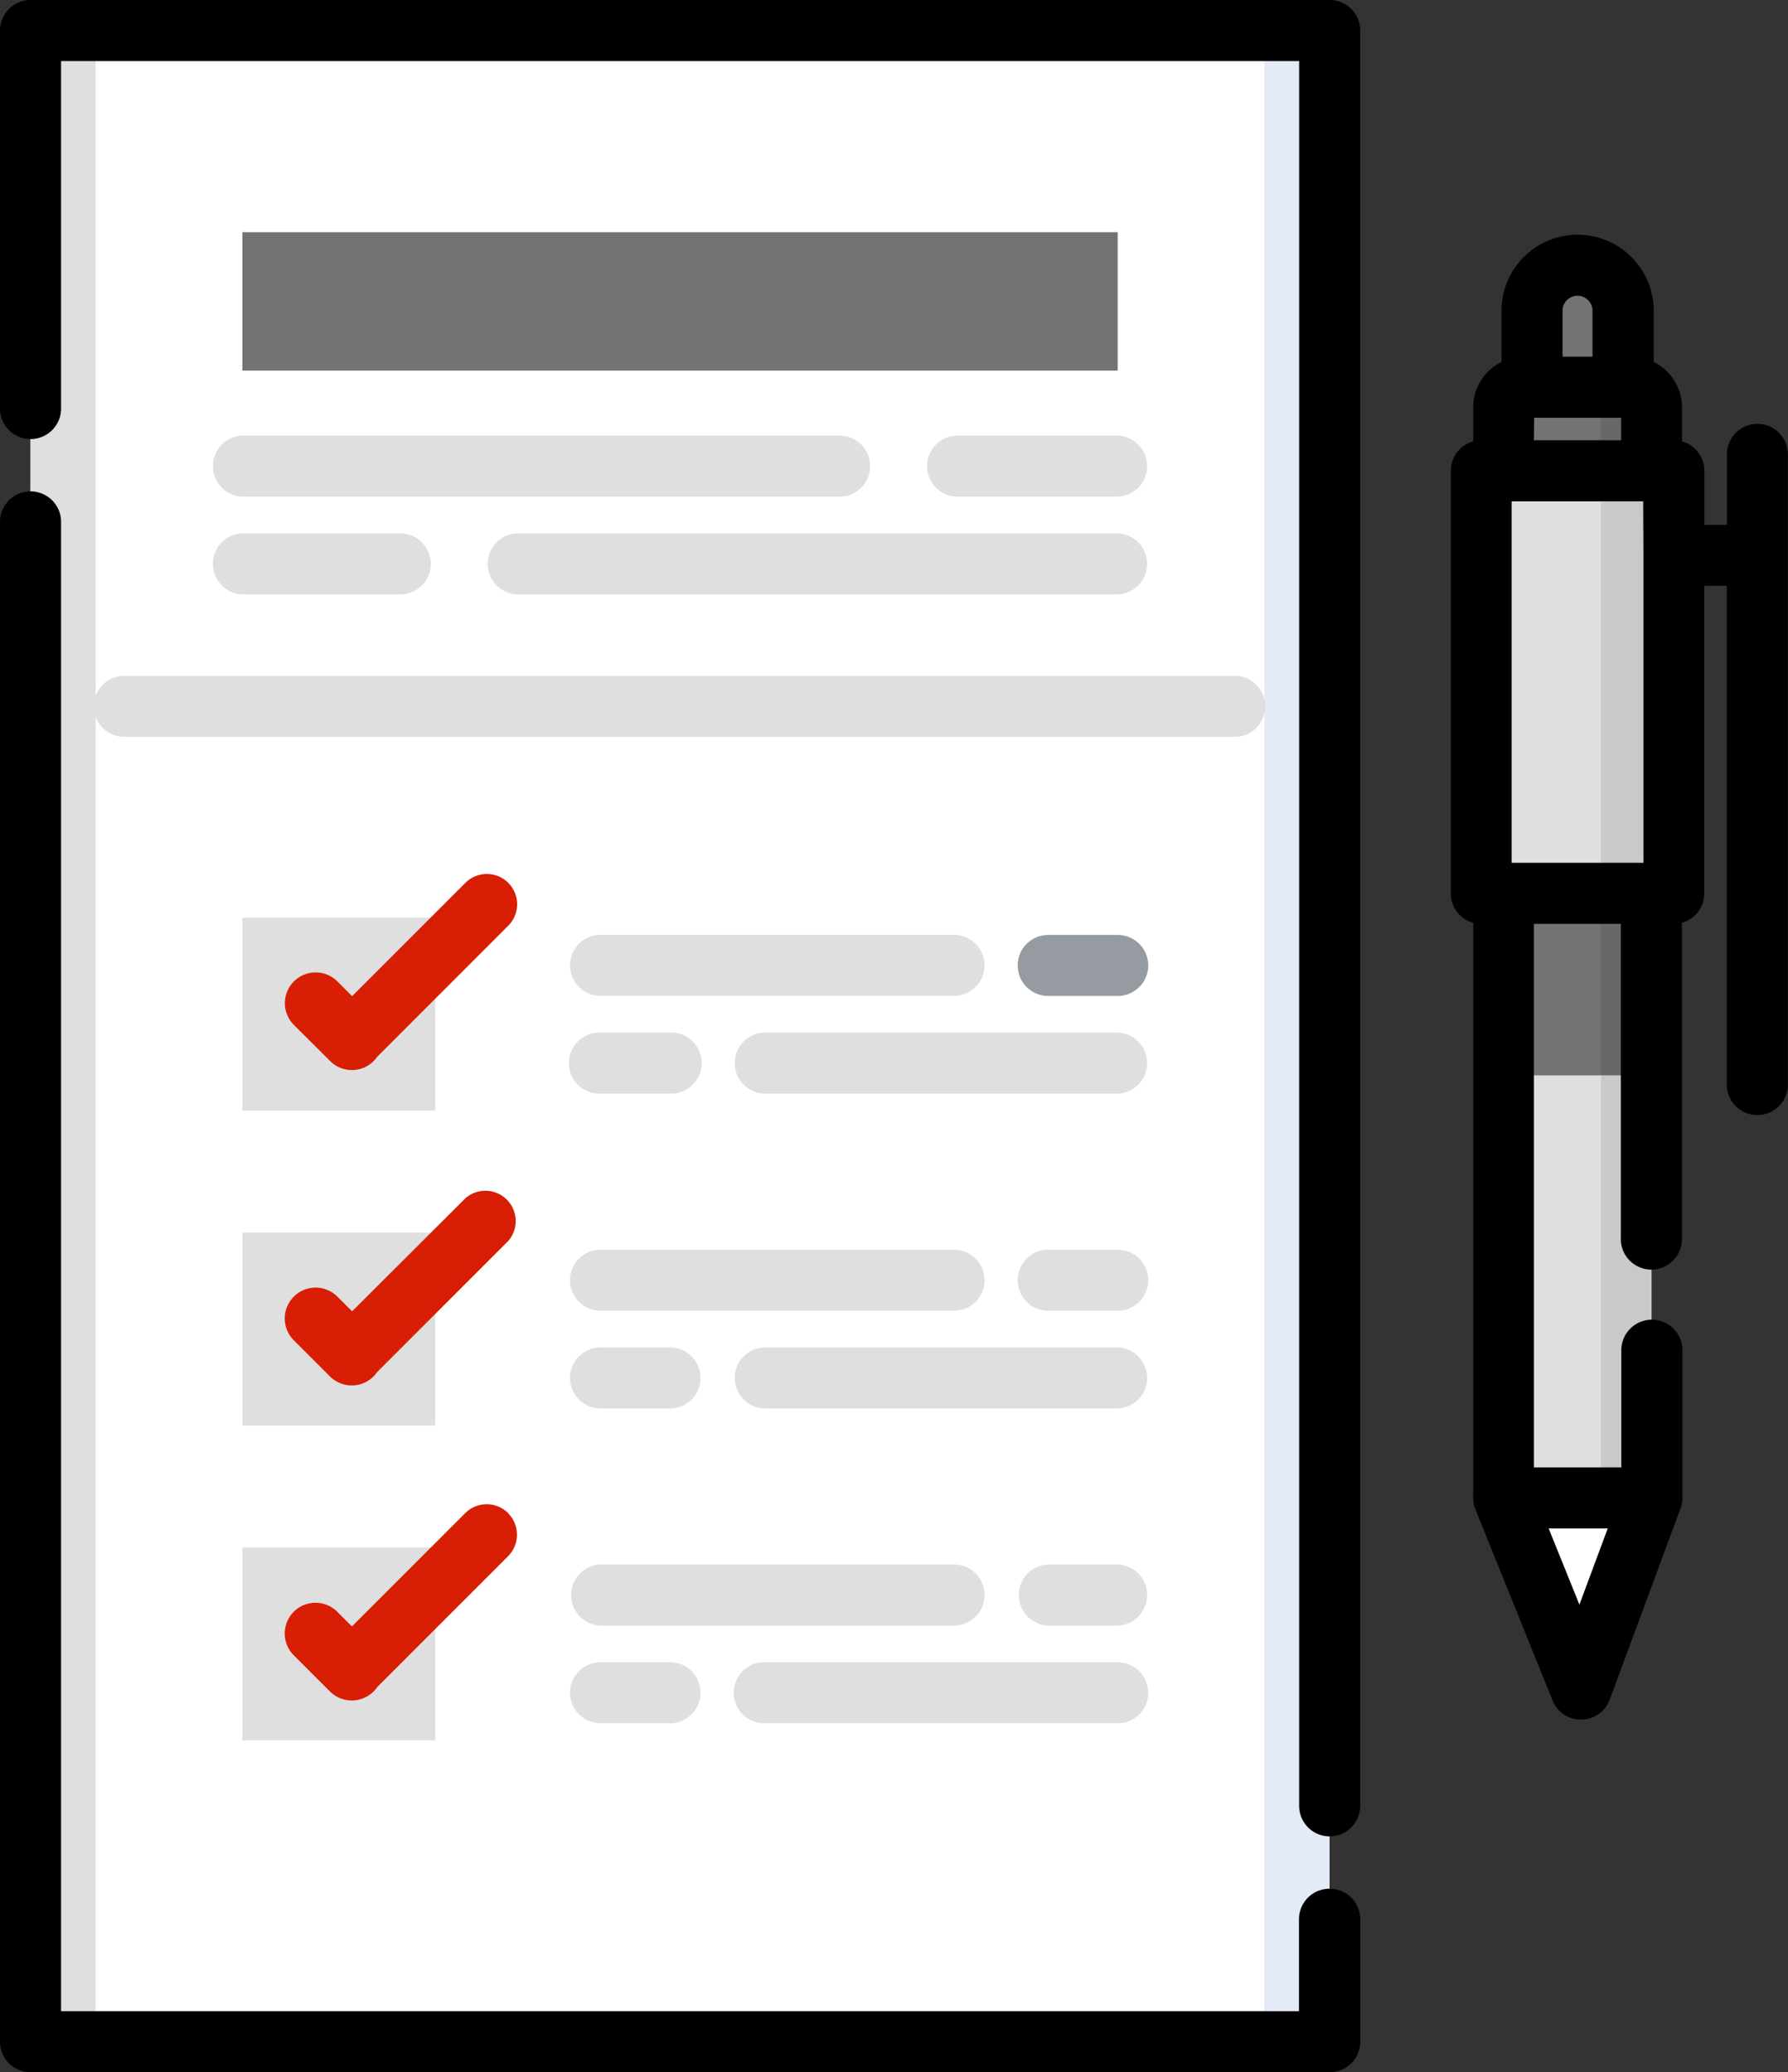 <svg xmlns="http://www.w3.org/2000/svg" viewBox="0 0 441.79 512"><rect x="0" y="0" width="441.79" height="512" fill="#333333" stroke="none"/><defs><style>.cls-1{fill:#fff;}.cls-2{fill:#737373;}.cls-3{opacity:0.1;}.cls-4{fill:#dfdfdf;}.cls-5{fill:#e4eaf8;}.cls-6{fill:#969ba1;}.cls-7{fill:#d81e05;}</style></defs><g id="Capa_2" data-name="Capa 2"><g id="Capa_1-2" data-name="Capa 1"><polygon class="cls-1" points="371.48 370.11 390.56 417.37 408.06 370.11 371.48 370.11"/><path class="cls-2" d="M401,101.17H378.53V76.78a11.24,11.24,0,0,1,11.24-11.24h0A11.24,11.24,0,0,1,401,76.78v24.39Z"/><path class="cls-2" d="M408.06,100.71V370.1H371.49V100.71a5.06,5.06,0,0,1,5.06-5.06H403A5.07,5.07,0,0,1,408.06,100.71Z"/><path class="cls-3" d="M408.06,100.72V370.1H395.57V100.72a5.06,5.06,0,0,0-5.06-5.07H403A5.07,5.07,0,0,1,408.06,100.72Z"/><rect class="cls-4" x="371.49" y="265.7" width="36.58" height="104.4"/><rect class="cls-3" x="395.57" y="265.7" width="12.49" height="104.4"/><rect class="cls-4" x="365.96" y="116.33" width="47.63" height="104.4"/><rect class="cls-3" x="395.57" y="116.33" width="18.02" height="104.4"/><rect class="cls-1" x="7.54" y="7.54" width="320.96" height="496.91"/><rect class="cls-4" x="7.54" y="7.54" width="16.09" height="496.91"/><rect class="cls-5" x="312.41" y="7.54" width="16.09" height="496.91"/><rect class="cls-2" x="59.89" y="57.37" width="216.27" height="34.2"/><rect class="cls-4" x="59.89" y="226.76" width="47.66" height="47.66"/><rect class="cls-4" x="59.89" y="304.55" width="47.66" height="47.66"/><rect class="cls-4" x="59.89" y="382.34" width="47.66" height="47.66"/><path d="M434.25,104.72a7.55,7.55,0,0,0-7.55,7.54v17.43h-5.57V116.33a7.55,7.55,0,0,0-5.52-7.27v-8.34a12.61,12.61,0,0,0-7-11.29V76.78A18.81,18.81,0,0,0,389.78,58,18.81,18.81,0,0,0,371,76.78V89.43a12.59,12.59,0,0,0-7,11.29v8.34a7.55,7.55,0,0,0-5.53,7.27v104.4A7.54,7.54,0,0,0,364,228v13.76s0,.07,0,.1,0,.07,0,.1v23.66s0,.06,0,.09,0,.07,0,.1V369.89a7.54,7.54,0,0,0,.54,3l19.08,47.26a7.54,7.54,0,0,0,7,4.73h.11a7.55,7.55,0,0,0,7-4.92l17.5-47.27a7.48,7.48,0,0,0,.47-2.61V333.89a7.55,7.55,0,1,0-15.09,0v28.67H379V228.27h21.49v77.6a7.55,7.55,0,1,0,15.09,0V228a7.55,7.55,0,0,0,5.52-7.26v-76h5.57V268.24a7.55,7.55,0,0,0,15.09,0v-156A7.55,7.55,0,0,0,434.25,104.72Zm-37,272.93-7,18.81-7.6-18.81ZM386.07,76.78a3.71,3.71,0,0,1,3.71-3.7,3.66,3.66,0,0,1,2.62,1.1,3.61,3.61,0,0,1,1.08,2.6V88.12h-7.4V76.78Zm-7,26.43h21.49v5.57H379Zm27,33.67c0,.12,0,.23,0,.35s0,.23,0,.35v75.6H373.5V123.87H406Z"/><path d="M328.5,466.66a7.54,7.54,0,0,0-7.54,7.55v22.7H15.09V128.68a7.55,7.55,0,0,0-15.09,0V504.46A7.55,7.55,0,0,0,7.55,512h321a7.55,7.55,0,0,0,7.55-7.54V474.2A7.55,7.55,0,0,0,328.5,466.66Z"/><path d="M328.5,0H7.54A7.55,7.55,0,0,0,0,7.54v93.12a7.55,7.55,0,1,0,15.09,0V15.09H321v431.1a7.54,7.54,0,1,0,15.08,0V7.54A7.54,7.54,0,0,0,328.5,0Z"/><path class="cls-4" d="M59.89,122.72H207.72a7.55,7.55,0,0,0,0-15.09H59.89a7.55,7.55,0,0,0,0,15.09Z"/><path class="cls-4" d="M276.16,107.63H236.89a7.55,7.55,0,1,0,0,15.09h39.27a7.55,7.55,0,0,0,0-15.09Z"/><path class="cls-4" d="M276.16,131.77H128.33a7.55,7.55,0,1,0,0,15.09H276.16a7.55,7.55,0,0,0,0-15.09Z"/><path class="cls-4" d="M59.89,146.86H99.16a7.55,7.55,0,0,0,0-15.09H59.89a7.55,7.55,0,0,0,0,15.09Z"/><path class="cls-4" d="M148.39,246.06h87.33a7.54,7.54,0,1,0,0-15.08H148.39a7.54,7.54,0,1,0,0,15.08Z"/><path class="cls-6" d="M276.16,231H259a7.54,7.54,0,0,0,0,15.08h17.17a7.54,7.54,0,0,0,0-15.08Z"/><path class="cls-4" d="M276.16,255.12H188.82a7.55,7.55,0,0,0,0,15.09h87.34a7.55,7.55,0,0,0,0-15.09Z"/><path class="cls-4" d="M148.39,270.21h17.16a7.55,7.55,0,1,0,0-15.09H148.39a7.55,7.55,0,1,0,0,15.09Z"/><path class="cls-4" d="M148.39,323.85h87.33a7.54,7.54,0,1,0,0-15.08H148.39a7.54,7.54,0,1,0,0,15.08Z"/><path class="cls-4" d="M276.16,308.77H259a7.54,7.54,0,0,0,0,15.08h17.17a7.54,7.54,0,0,0,0-15.08Z"/><path class="cls-4" d="M276.16,332.91H188.82a7.55,7.55,0,0,0,0,15.09h87.34a7.55,7.55,0,0,0,0-15.09Z"/><path class="cls-4" d="M148.39,348h17.16a7.54,7.54,0,1,0,0-15.08H148.39a7.54,7.54,0,1,0,0,15.08Z"/><path class="cls-4" d="M243.27,394.1a7.55,7.55,0,0,0-7.55-7.55H148.39a7.55,7.55,0,0,0,0,15.09h87.33A7.54,7.54,0,0,0,243.27,394.1Z"/><path class="cls-4" d="M276.16,386.55H259a7.55,7.55,0,0,0,0,15.09h17.17a7.55,7.55,0,0,0,0-15.09Z"/><path class="cls-4" d="M188.82,425.78h87.34a7.54,7.54,0,0,0,0-15.08H188.82a7.54,7.54,0,0,0,0,15.08Z"/><path class="cls-4" d="M148.39,410.7a7.54,7.54,0,1,0,0,15.08h17.16a7.54,7.54,0,1,0,0-15.08Z"/><path class="cls-4" d="M23.17,174.52a7.55,7.55,0,0,0,7.55,7.55H305.33a7.55,7.55,0,0,0,0-15.09H30.72A7.55,7.55,0,0,0,23.17,174.52Z"/><path class="cls-7" d="M81.58,262.17a7.6,7.6,0,0,0,10.74,0h0a8,8,0,0,0,.88-1.06l32.38-32.39A7.48,7.48,0,0,0,115,218.13l-28,28-3.63-3.64a7.6,7.6,0,0,0-10.75,10.75Z"/><path class="cls-7" d="M115,296.06,87,324l-3.63-3.63A7.6,7.6,0,0,0,72.6,331.16l8.94,8.94a7.64,7.64,0,0,0,10.75,0h0a7.9,7.9,0,0,0,.87-1.06l32.39-32.39A7.49,7.49,0,0,0,115,296.06Z"/><path class="cls-7" d="M125.55,373.85a7.51,7.51,0,0,0-10.59,0l-28,28-3.63-3.63A7.6,7.6,0,0,0,72.6,409l8.94,8.94a7.64,7.64,0,0,0,10.75,0,7.2,7.2,0,0,0,.87-1.06l32.39-32.39a7.51,7.51,0,0,0,0-10.59Z"/></g></g></svg>